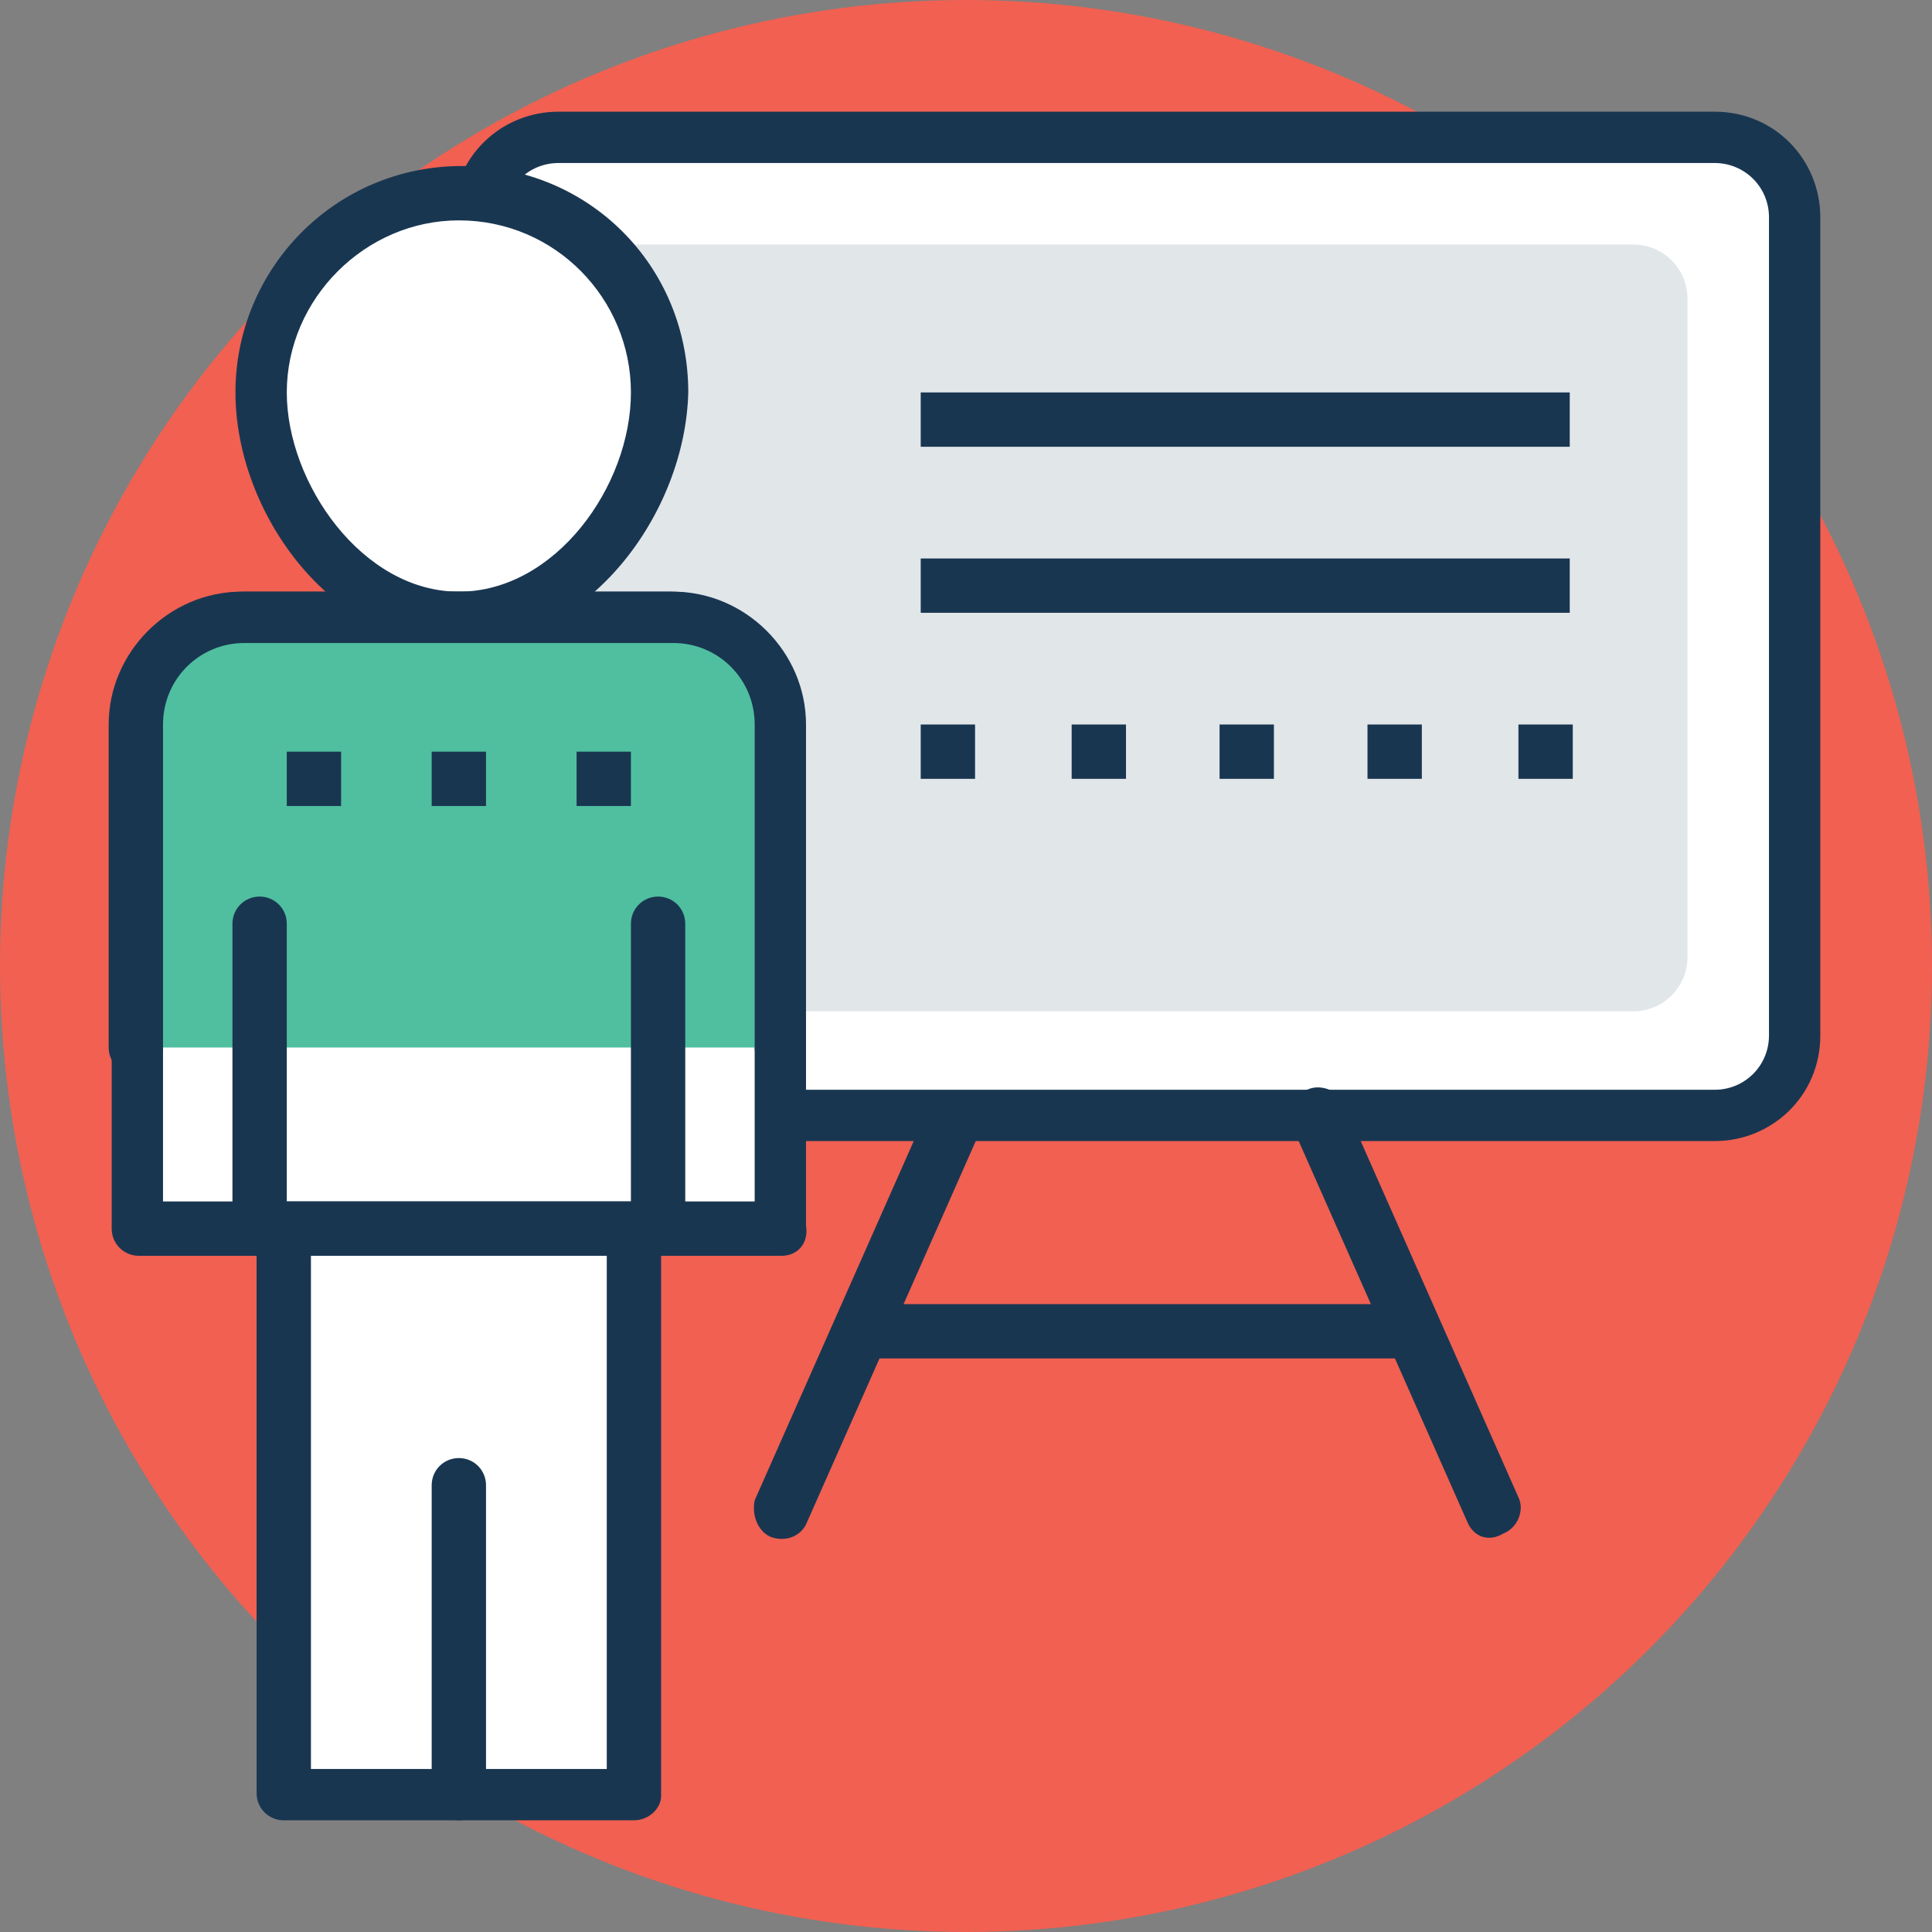 <?xml version="1.0" encoding="iso-8859-1"?>
<!-- Generator: Adobe Illustrator 19.0.0, SVG Export Plug-In . SVG Version: 6.00 Build 0)  -->
<svg version="1.1" id="Capa_1" xmlns="http://www.w3.org/2000/svg" xmlns:xlink="http://www.w3.org/1999/xlink" x="0px" y="0px"
	 viewBox="0 0 496.485 496.485" style="enable-background:new 0 0 496.485 496.485;" xml:space="preserve">
<rect x="0" y="0" width="496.485" height="496.485" fill="#808080" stroke="none"/>
<circle style="fill:#F16051;" cx="248.242" cy="248.242" r="248.242"/>
<path style="fill:#FFFFFF;" d="M440.63,35.685H143.515c-11.636,0-20.945,9.309-20.945,20.945v210.23
	c0,11.636,9.309,20.945,20.945,20.945H440.63c11.636,0,20.945-9.309,20.945-20.945V55.855
	C460.8,44.218,452.267,35.685,440.63,35.685z"/>
<path style="fill:#193651;" d="M440.63,293.236H143.515c-15.515,0-27.152-12.412-27.152-27.152V55.855
	c0-15.515,12.412-27.152,27.152-27.152H440.63c15.515,0,27.152,12.412,27.152,27.152v210.23
	C467.782,281.6,455.37,293.236,440.63,293.236z M143.515,41.891c-7.758,0-13.964,6.206-13.964,13.964v210.23
	c0,7.758,6.206,13.964,13.964,13.964H440.63c7.758,0,13.964-6.206,13.964-13.964V55.855c0-7.758-6.206-13.964-13.964-13.964
	C440.63,41.891,143.515,41.891,143.515,41.891z"/>
<path style="fill:#E1E6E9;" d="M419.685,62.836h-256c-7.758,0-13.964,6.206-13.964,13.964v169.115
	c0,7.758,6.206,13.964,13.964,13.964h256c7.758,0,13.964-6.206,13.964-13.964V76.8C433.648,69.042,427.442,62.836,419.685,62.836z"
	/>
<g>
	<path style="fill:#193651;" d="M377.018,390.982l-44.994-101.624c-1.552-3.103,0-7.758,3.879-9.309
		c3.103-1.552,7.758,0,9.309,3.103l44.994,101.624c1.552,3.103,0,7.758-3.879,9.309C382.448,396.412,378.57,394.861,377.018,390.982
		z"/>
	<path style="fill:#193651;" d="M197.818,394.861c-3.103-1.552-4.655-5.43-3.879-9.309l44.994-101.624
		c1.552-3.103,5.43-4.655,9.309-3.103c3.103,1.552,4.655,5.43,3.879,9.309l-44.994,101.624
		C205.576,394.861,201.697,396.412,197.818,394.861z"/>
	<path style="fill:#193651;" d="M362.279,349.091H221.091c-3.879,0-6.982-3.103-6.982-6.982s3.103-6.982,6.982-6.982h141.188
		c3.879,0,6.982,3.103,6.982,6.982S366.158,349.091,362.279,349.091z"/>
</g>
<path style="fill:#FFFFFF;" d="M169.115,100.848c0,27.927-22.497,58.182-51.2,58.182c-27.927,0-51.2-29.479-51.2-58.182
	c0-27.927,22.497-51.2,51.2-51.2C145.842,50.424,169.115,72.921,169.115,100.848z"/>
<path style="fill:#193651;" d="M117.915,166.012c-32.582,0-57.406-34.133-57.406-65.164c0-31.806,25.6-58.182,58.182-58.182
	s58.182,25.6,58.182,58.182C176.097,131.879,151.273,166.012,117.915,166.012z M117.915,56.63c-24.048,0-44.218,20.17-44.218,44.218
	c0,23.273,19.394,51.2,44.218,51.2s44.218-27.152,44.218-51.2C162.133,76.8,142.739,56.63,117.915,56.63z"/>
<path style="fill:#FFFFFF;" d="M35.685,186.182v128.776h165.236V186.182c0-15.515-12.412-27.152-27.152-27.152H62.836
	C47.321,159.03,35.685,171.442,35.685,186.182z"/>
<path style="fill:#193651;" d="M200.921,322.715H35.685c-3.879,0-6.982-3.103-6.982-6.982V186.182
	c0-18.618,15.515-34.133,34.133-34.133h110.158c18.618,0,34.133,15.515,34.133,34.133v128.776
	C207.903,319.612,204.8,322.715,200.921,322.715z M41.891,308.752h152.048v-122.57c0-11.636-9.309-20.945-20.945-20.945H62.836
	c-11.636,0-20.945,9.309-20.945,20.945C41.891,186.182,41.891,308.752,41.891,308.752z"/>
<path style="fill:#4FBF9F;" d="M200.921,269.188v-83.006c0-15.515-12.412-27.152-27.152-27.152H62.836
	c-15.515,0-27.152,12.412-27.152,27.152v83.006"/>
<path style="fill:#193651;" d="M200.921,276.17c-3.879,0-6.982-3.103-6.982-6.982v-83.006c0-11.636-9.309-20.945-20.945-20.945
	H62.836c-11.636,0-20.945,9.309-20.945,20.945v83.006c0,3.879-3.103,6.982-6.982,6.982s-6.982-3.103-6.982-6.982v-83.006
	c0-18.618,15.515-34.133,34.133-34.133h110.158c18.618,0,34.133,15.515,34.133,34.133v83.006
	C207.903,273.067,204.8,276.17,200.921,276.17z"/>
<rect x="72.921" y="315.733" style="fill:#FFFFFF;" width="89.988" height="145.842"/>
<g>
	<path style="fill:#193651;" d="M162.909,467.782H72.921c-3.879,0-6.982-3.103-6.982-6.982V315.733c0-3.879,3.103-6.982,6.982-6.982
		h89.988c3.879,0,6.982,3.103,6.982,6.982v145.842C169.891,464.679,166.788,467.782,162.909,467.782z M79.903,454.594h76.024
		V322.715H79.903V454.594z"/>
	<path style="fill:#193651;" d="M169.115,322.715c-3.879,0-6.982-3.103-6.982-6.982v-78.351c0-3.879,3.103-6.982,6.982-6.982
		c3.879,0,6.982,3.103,6.982,6.982v78.352C176.097,319.612,172.994,322.715,169.115,322.715z"/>
	<path style="fill:#193651;" d="M66.715,322.715c-3.879,0-6.982-3.103-6.982-6.982v-78.351c0-3.879,3.103-6.982,6.982-6.982
		s6.982,3.103,6.982,6.982v78.352C73.697,319.612,70.594,322.715,66.715,322.715z"/>
	<path style="fill:#193651;" d="M117.915,467.782c-3.879,0-6.982-3.103-6.982-6.982v-79.127c0-3.879,3.103-6.982,6.982-6.982
		c3.879,0,6.982,3.103,6.982,6.982v79.903C124.897,464.679,121.794,467.782,117.915,467.782z"/>
	<rect x="236.606" y="100.848" style="fill:#193651;" width="166.788" height="13.964"/>
	<rect x="236.606" y="143.515" style="fill:#193651;" width="166.788" height="13.964"/>
	<rect x="236.606" y="186.182" style="fill:#193651;" width="13.964" height="13.964"/>
	<rect x="275.394" y="186.182" style="fill:#193651;" width="13.964" height="13.964"/>
	<rect x="313.406" y="186.182" style="fill:#193651;" width="13.964" height="13.964"/>
	<rect x="351.418" y="186.182" style="fill:#193651;" width="13.964" height="13.964"/>
	<rect x="390.206" y="186.182" style="fill:#193651;" width="13.964" height="13.964"/>
	<rect x="73.697" y="193.164" style="fill:#193651;" width="13.964" height="13.964"/>
</g>
<g>
	<rect x="110.933" y="193.164" style="fill:#193651;" width="13.964" height="13.964"/>
	<rect x="148.17" y="193.164" style="fill:#193651;" width="13.964" height="13.964"/>
</g>
<g>
</g>
<g>
</g>
<g>
</g>
<g>
</g>
<g>
</g>
<g>
</g>
<g>
</g>
<g>
</g>
<g>
</g>
<g>
</g>
<g>
</g>
<g>
</g>
<g>
</g>
<g>
</g>
<g>
</g>
</svg>
